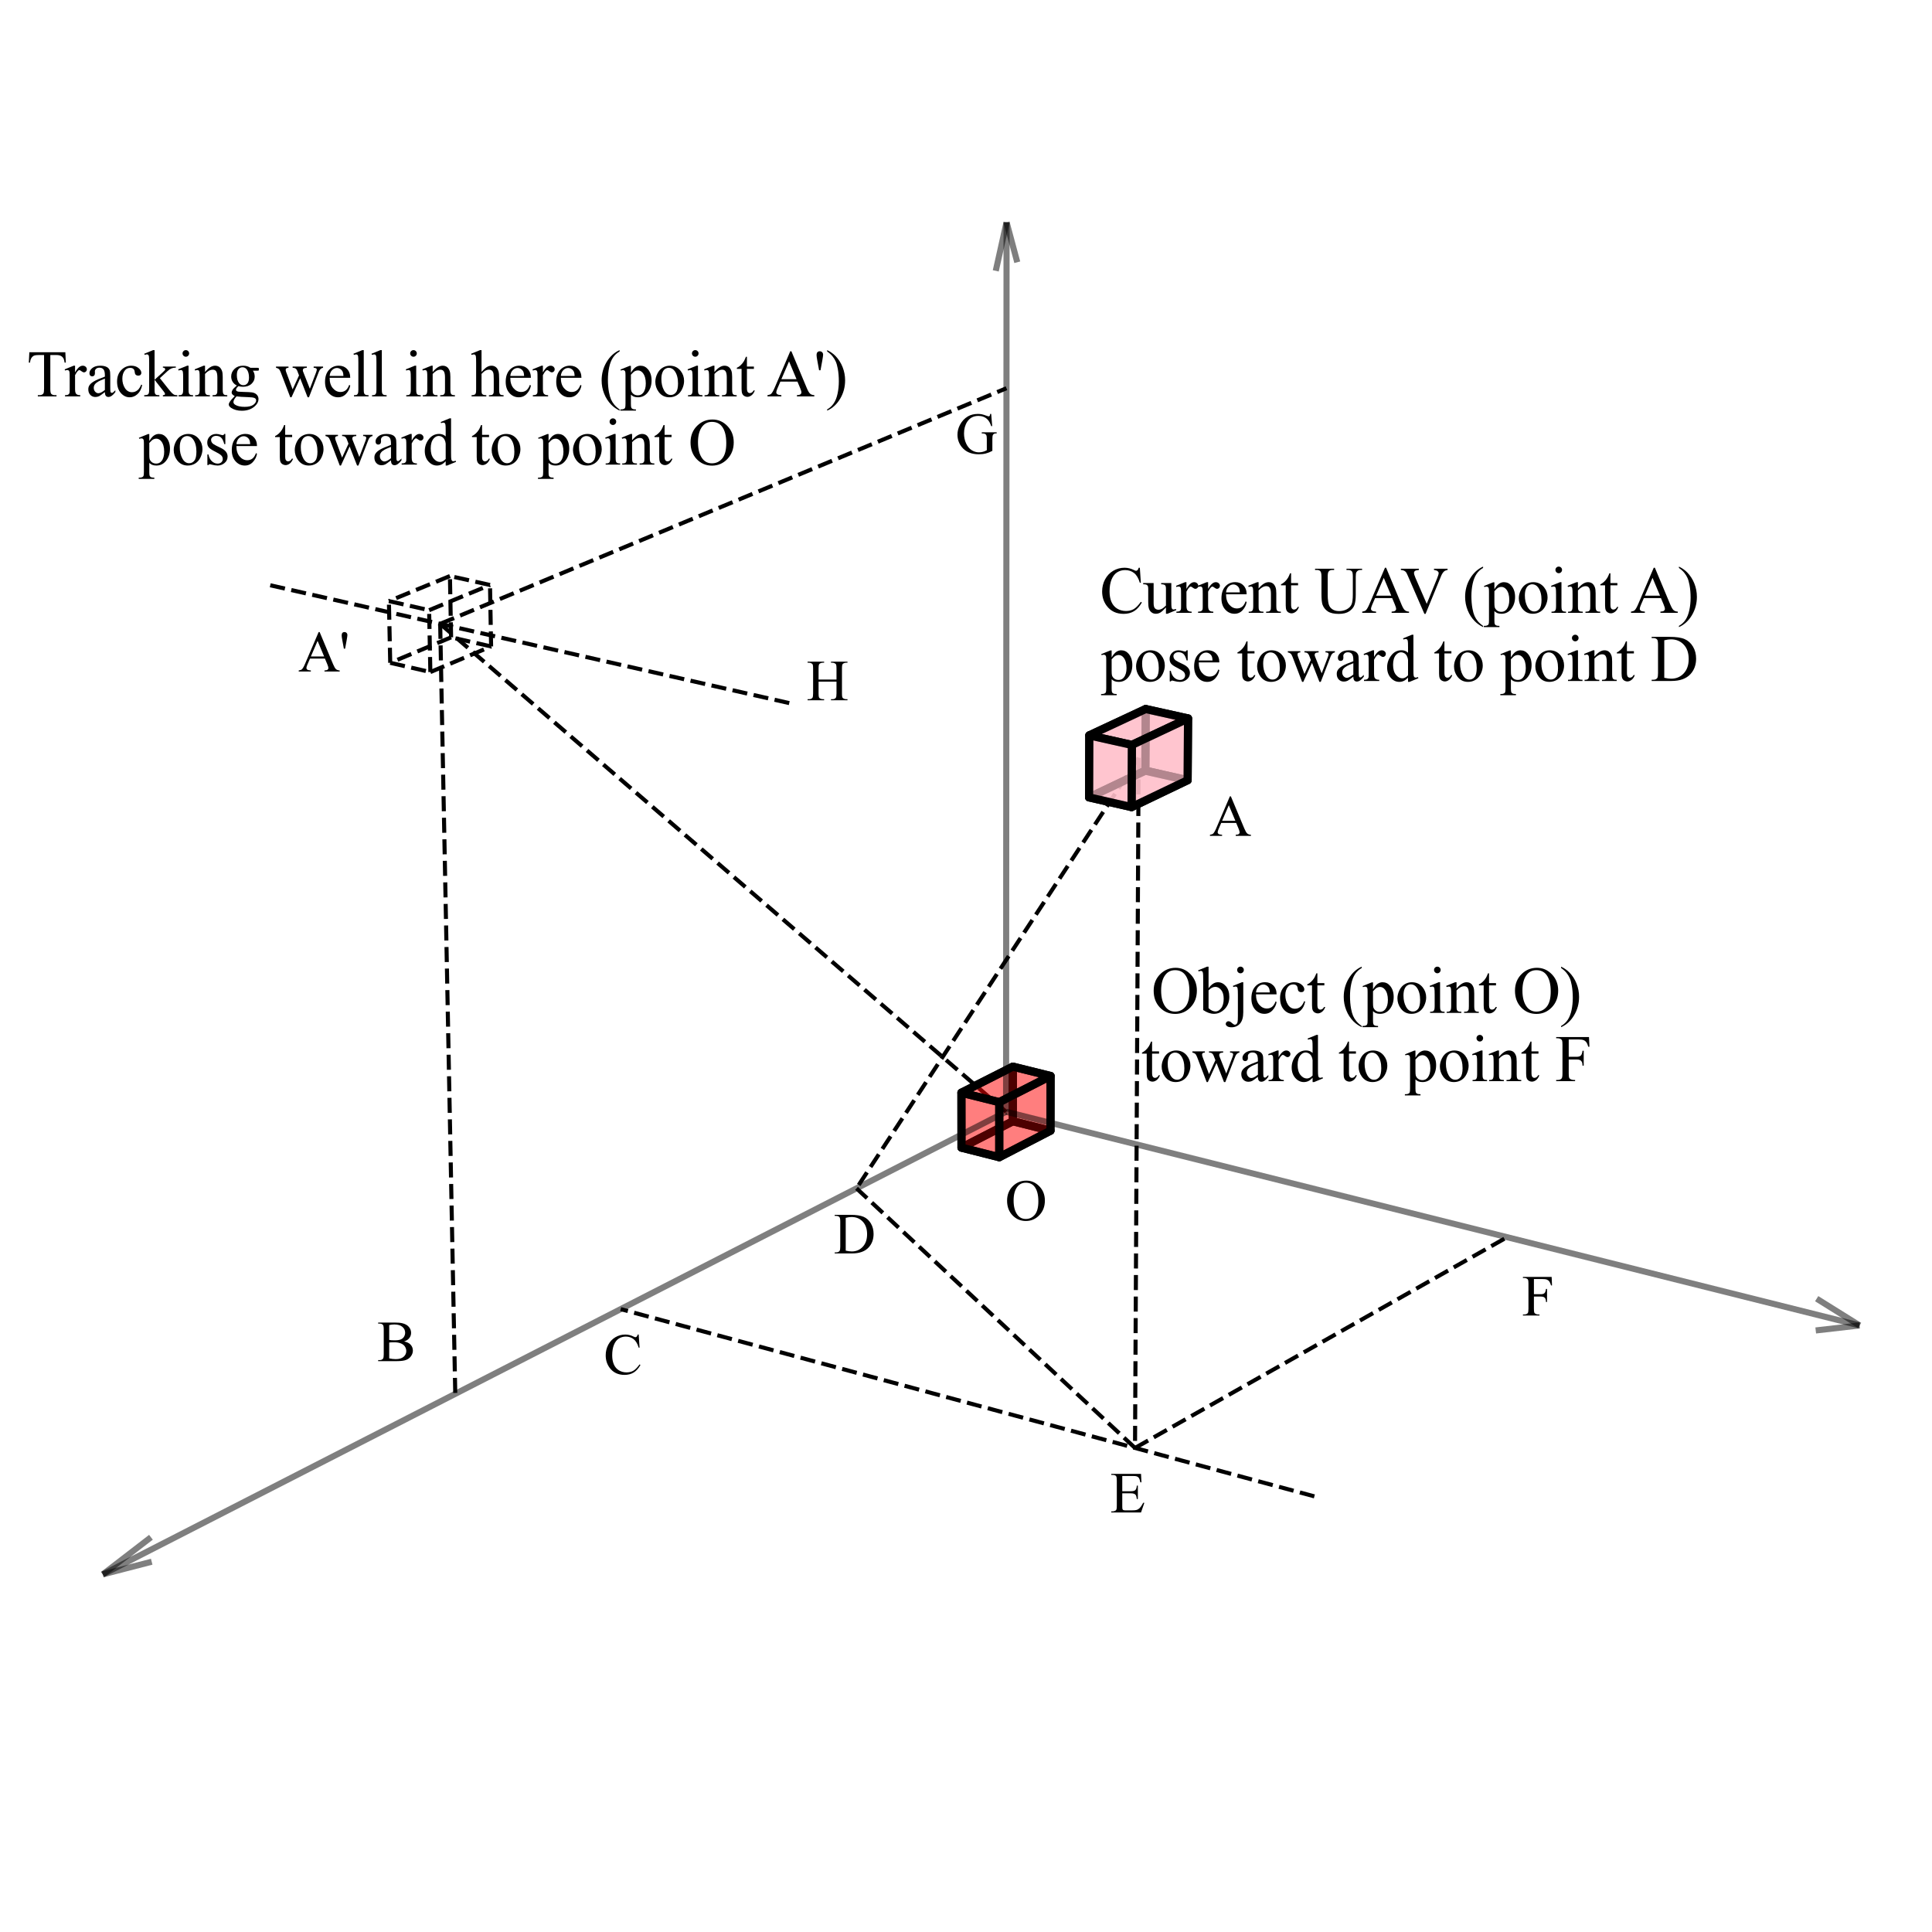 <?xml version="1.0" encoding="utf-8" standalone="no"?>
<!DOCTYPE svg PUBLIC "-//W3C//DTD SVG 1.1//EN"
  "http://www.w3.org/Graphics/SVG/1.1/DTD/svg11.dtd">
<svg xmlns:xlink="http://www.w3.org/1999/xlink" width="475.2pt" height="475.2pt" viewBox="0 0 475.2 475.2" xmlns="http://www.w3.org/2000/svg" version="1.1">
 <defs>
  <style type="text/css">*{stroke-linejoin: round; stroke-linecap: butt}</style>
 </defs>
 <g id="figure_1">
  <g id="patch_1">
   <path d="M 0 475.2 
L 475.2 475.2 
L 475.2 0 
L 0 0 
L 0 475.2 
z
" style="fill: none"/>
  </g>
  <g id="patch_2">
   <path d="M 7.2 468 
L 468 468 
L 468 7.2 
L 7.2 7.2 
L 7.2 468 
z
" style="fill: none"/>
  </g>
  <g id="axes_1">
   <g id="line2d_1">
    <path d="M 110.955 156.759 
L 95.979 163.024 
" clip-path="url(#p30c751b022)" style="fill: none; stroke-dasharray: 3.7,1.6; stroke-dashoffset: 0; stroke: #000000"/>
   </g>
   <g id="line2d_2">
    <path d="M 95.979 163.024 
L 105.851 165.298 
" clip-path="url(#p30c751b022)" style="fill: none; stroke-dasharray: 3.7,1.6; stroke-dashoffset: 0; stroke: #000000"/>
   </g>
   <g id="line2d_3">
    <path d="M 105.851 165.298 
L 120.793 159 
" clip-path="url(#p30c751b022)" style="fill: none; stroke-dasharray: 3.7,1.6; stroke-dashoffset: 0; stroke: #000000"/>
   </g>
   <g id="line2d_4">
    <path d="M 120.793 159 
L 110.955 156.759 
" clip-path="url(#p30c751b022)" style="fill: none; stroke-dasharray: 3.7,1.6; stroke-dashoffset: 0; stroke: #000000"/>
   </g>
   <g id="line2d_5">
    <path d="M 110.665 141.682 
L 95.655 147.847 
" clip-path="url(#p30c751b022)" style="fill: none; stroke-dasharray: 3.7,1.6; stroke-dashoffset: 0; stroke: #000000"/>
   </g>
   <g id="line2d_6">
    <path d="M 95.655 147.847 
L 105.547 150.085 
" clip-path="url(#p30c751b022)" style="fill: none; stroke-dasharray: 3.7,1.6; stroke-dashoffset: 0; stroke: #000000"/>
   </g>
   <g id="line2d_7">
    <path d="M 105.547 150.085 
L 120.524 143.887 
" clip-path="url(#p30c751b022)" style="fill: none; stroke-dasharray: 3.7,1.6; stroke-dashoffset: 0; stroke: #000000"/>
   </g>
   <g id="line2d_8">
    <path d="M 120.524 143.887 
L 110.665 141.682 
" clip-path="url(#p30c751b022)" style="fill: none; stroke-dasharray: 3.7,1.6; stroke-dashoffset: 0; stroke: #000000"/>
   </g>
   <g id="line2d_9">
    <path d="M 110.955 156.759 
L 110.665 141.682 
" clip-path="url(#p30c751b022)" style="fill: none; stroke-dasharray: 3.7,1.6; stroke-dashoffset: 0; stroke: #000000"/>
   </g>
   <g id="line2d_10">
    <path d="M 95.979 163.024 
L 95.655 147.847 
" clip-path="url(#p30c751b022)" style="fill: none; stroke-dasharray: 3.7,1.6; stroke-dashoffset: 0; stroke: #000000"/>
   </g>
   <g id="line2d_11">
    <path d="M 105.851 165.298 
L 105.547 150.085 
" clip-path="url(#p30c751b022)" style="fill: none; stroke-dasharray: 3.7,1.6; stroke-dashoffset: 0; stroke: #000000"/>
   </g>
   <g id="line2d_12">
    <path d="M 120.793 159 
L 120.524 143.887 
" clip-path="url(#p30c751b022)" style="fill: none; stroke-dasharray: 3.7,1.6; stroke-dashoffset: 0; stroke: #000000"/>
   </g>
   <g id="line2d_13">
    <path d="M 280.063 186.406 
L 210.672 292.29 
" clip-path="url(#p30c751b022)" style="fill: none; stroke-dasharray: 3.7,1.6; stroke-dashoffset: 0; stroke: #000000"/>
   </g>
   <g id="line2d_14">
    <path d="M 280.063 186.406 
L 279.171 356.142 
" clip-path="url(#p30c751b022)" style="fill: none; stroke-dasharray: 3.7,1.6; stroke-dashoffset: 0; stroke: #000000"/>
   </g>
   <g id="line2d_15">
    <path d="M 279.171 356.142 
L 210.672 292.29 
" clip-path="url(#p30c751b022)" style="fill: none; stroke-dasharray: 3.7,1.6; stroke-dashoffset: 0; stroke: #000000"/>
   </g>
   <g id="line2d_16">
    <path d="M 323.286 368.05 
L 152.667 321.996 
" clip-path="url(#p30c751b022)" style="fill: none; stroke-dasharray: 3.7,1.6; stroke-dashoffset: 0; stroke: #000000"/>
   </g>
   <g id="line2d_17">
    <path d="M 279.171 356.142 
L 370.686 304.302 
" clip-path="url(#p30c751b022)" style="fill: none; stroke-dasharray: 3.7,1.6; stroke-dashoffset: 0; stroke: #000000"/>
   </g>
   <g id="line2d_18">
    <path d="M 108.268 153.443 
L 247.459 273.45 
" clip-path="url(#p30c751b022)" style="fill: none; stroke-dasharray: 3.7,1.6; stroke-dashoffset: 0; stroke: #000000"/>
   </g>
   <g id="line2d_19">
    <path d="M 108.268 153.443 
L 247.554 95.489 
" clip-path="url(#p30c751b022)" style="fill: none; stroke-dasharray: 3.7,1.6; stroke-dashoffset: 0; stroke: #000000"/>
   </g>
   <g id="line2d_20">
    <path d="M 66.472 143.954 
L 194.834 173.096 
" clip-path="url(#p30c751b022)" style="fill: none; stroke-dasharray: 3.7,1.6; stroke-dashoffset: 0; stroke: #000000"/>
   </g>
   <g id="line2d_21">
    <path d="M 108.268 153.443 
L 111.977 342.835 
" clip-path="url(#p30c751b022)" style="fill: none; stroke-dasharray: 3.7,1.6; stroke-dashoffset: 0; stroke: #000000"/>
   </g>
   <g id="Poly3DCollection_1">
    <path d="M 249.128 262.352 
L 258.403 264.646 
L 258.374 278.109 
L 249.117 275.787 
z
" clip-path="url(#p30c751b022)" style="fill: #ff0000; fill-opacity: 0.3; stroke: #000000; stroke-width: 2"/>
    <path d="M 249.117 275.787 
L 236.489 282.276 
L 236.474 268.762 
L 249.128 262.352 
z
" clip-path="url(#p30c751b022)" style="fill: #ff0000; fill-opacity: 0.3; stroke: #000000; stroke-width: 2"/>
    <path d="M 249.117 275.787 
L 236.489 282.276 
L 245.778 284.63 
L 258.374 278.109 
z
" clip-path="url(#p30c751b022)" style="fill: #ff0000; fill-opacity: 0.3; stroke: #000000; stroke-width: 2"/>
    <path d="M 249.128 262.352 
L 236.474 268.762 
L 245.782 271.088 
L 258.403 264.646 
z
" clip-path="url(#p30c751b022)" style="fill: #ff0000; fill-opacity: 0.3; stroke: #000000; stroke-width: 2"/>
    <path d="M 245.778 284.63 
L 258.374 278.109 
L 258.403 264.646 
L 245.782 271.088 
z
" clip-path="url(#p30c751b022)" style="fill: #ff0000; fill-opacity: 0.3; stroke: #000000; stroke-width: 2"/>
    <path d="M 236.489 282.276 
L 245.778 284.63 
L 245.782 271.088 
L 236.474 268.762 
z
" clip-path="url(#p30c751b022)" style="fill: #ff0000; fill-opacity: 0.3; stroke: #000000; stroke-width: 2"/>
   </g>
   <g id="text_1">
    <!-- Object (point O) -->
    <g transform="translate(283.186 249.138) scale(0.16 -0.16)">
     <defs>
      <path id="TimesNewRomanPSMT-4f" d="M 2341 4334 
Q 3166 4334 3770 3707 
Q 4375 3081 4375 2144 
Q 4375 1178 3765 540 
Q 3156 -97 2291 -97 
Q 1416 -97 820 525 
Q 225 1147 225 2134 
Q 225 3144 913 3781 
Q 1509 4334 2341 4334 
z
M 2281 4106 
Q 1713 4106 1369 3684 
Q 941 3159 941 2147 
Q 941 1109 1384 550 
Q 1725 125 2284 125 
Q 2881 125 3270 590 
Q 3659 1056 3659 2059 
Q 3659 3147 3231 3681 
Q 2888 4106 2281 4106 
z
" transform="scale(0.016)"/>
      <path id="TimesNewRomanPSMT-62" d="M 984 2369 
Q 1400 2947 1881 2947 
Q 2322 2947 2650 2570 
Q 2978 2194 2978 1541 
Q 2978 778 2472 313 
Q 2038 -88 1503 -88 
Q 1253 -88 995 3 
Q 738 94 469 275 
L 469 3241 
Q 469 3728 445 3840 
Q 422 3953 372 3993 
Q 322 4034 247 4034 
Q 159 4034 28 3984 
L -16 4094 
L 844 4444 
L 984 4444 
L 984 2369 
z
M 984 2169 
L 984 456 
Q 1144 300 1314 220 
Q 1484 141 1663 141 
Q 1947 141 2192 453 
Q 2438 766 2438 1363 
Q 2438 1913 2192 2208 
Q 1947 2503 1634 2503 
Q 1469 2503 1303 2419 
Q 1178 2356 984 2169 
z
" transform="scale(0.016)"/>
      <path id="TimesNewRomanPSMT-6a" d="M 925 4447 
Q 1059 4447 1153 4353 
Q 1247 4259 1247 4125 
Q 1247 3994 1153 3900 
Q 1059 3806 925 3806 
Q 794 3806 700 3900 
Q 606 3994 606 4125 
Q 606 4259 700 4353 
Q 794 4447 925 4447 
z
M 1194 2947 
L 1194 66 
Q 1194 -669 881 -1025 
Q 569 -1381 69 -1381 
Q -216 -1381 -353 -1278 
Q -491 -1175 -491 -1066 
Q -491 -956 -414 -878 
Q -338 -800 -234 -800 
Q -153 -800 -69 -841 
Q -16 -863 136 -998 
Q 288 -1134 391 -1134 
Q 466 -1134 537 -1076 
Q 609 -1019 643 -883 
Q 678 -747 678 -294 
L 678 1744 
Q 678 2216 650 2350 
Q 628 2453 581 2492 
Q 534 2531 453 2531 
Q 366 2531 241 2484 
L 197 2597 
L 1059 2947 
L 1194 2947 
z
" transform="scale(0.016)"/>
      <path id="TimesNewRomanPSMT-65" d="M 681 1784 
Q 678 1147 991 784 
Q 1303 422 1725 422 
Q 2006 422 2214 576 
Q 2422 731 2563 1106 
L 2659 1044 
Q 2594 616 2278 264 
Q 1963 -88 1488 -88 
Q 972 -88 605 314 
Q 238 716 238 1394 
Q 238 2128 614 2539 
Q 991 2950 1559 2950 
Q 2041 2950 2350 2633 
Q 2659 2316 2659 1784 
L 681 1784 
z
M 681 1966 
L 2006 1966 
Q 1991 2241 1941 2353 
Q 1863 2528 1708 2628 
Q 1553 2728 1384 2728 
Q 1125 2728 920 2526 
Q 716 2325 681 1966 
z
" transform="scale(0.016)"/>
      <path id="TimesNewRomanPSMT-63" d="M 2631 1088 
Q 2516 522 2178 217 
Q 1841 -88 1431 -88 
Q 944 -88 581 321 
Q 219 731 219 1428 
Q 219 2103 620 2525 
Q 1022 2947 1584 2947 
Q 2006 2947 2278 2723 
Q 2550 2500 2550 2259 
Q 2550 2141 2473 2067 
Q 2397 1994 2259 1994 
Q 2075 1994 1981 2113 
Q 1928 2178 1911 2362 
Q 1894 2547 1784 2644 
Q 1675 2738 1481 2738 
Q 1169 2738 978 2506 
Q 725 2200 725 1697 
Q 725 1184 976 792 
Q 1228 400 1656 400 
Q 1963 400 2206 609 
Q 2378 753 2541 1131 
L 2631 1088 
z
" transform="scale(0.016)"/>
      <path id="TimesNewRomanPSMT-74" d="M 1031 3803 
L 1031 2863 
L 1700 2863 
L 1700 2644 
L 1031 2644 
L 1031 788 
Q 1031 509 1111 412 
Q 1191 316 1316 316 
Q 1419 316 1516 380 
Q 1613 444 1666 569 
L 1788 569 
Q 1678 263 1478 108 
Q 1278 -47 1066 -47 
Q 922 -47 784 33 
Q 647 113 581 261 
Q 516 409 516 719 
L 516 2644 
L 63 2644 
L 63 2747 
Q 234 2816 414 2980 
Q 594 3144 734 3369 
Q 806 3488 934 3803 
L 1031 3803 
z
" transform="scale(0.016)"/>
      <path id="TimesNewRomanPSMT-20" transform="scale(0.016)"/>
      <path id="TimesNewRomanPSMT-28" d="M 1988 -1253 
L 1988 -1369 
Q 1516 -1131 1200 -813 
Q 750 -359 506 256 
Q 263 872 263 1534 
Q 263 2503 741 3301 
Q 1219 4100 1988 4444 
L 1988 4313 
Q 1603 4100 1356 3731 
Q 1109 3363 987 2797 
Q 866 2231 866 1616 
Q 866 947 969 400 
Q 1050 -31 1165 -292 
Q 1281 -553 1476 -793 
Q 1672 -1034 1988 -1253 
z
" transform="scale(0.016)"/>
      <path id="TimesNewRomanPSMT-70" d="M -6 2578 
L 875 2934 
L 994 2934 
L 994 2266 
Q 1216 2644 1439 2795 
Q 1663 2947 1909 2947 
Q 2341 2947 2628 2609 
Q 2981 2197 2981 1534 
Q 2981 794 2556 309 
Q 2206 -88 1675 -88 
Q 1444 -88 1275 -22 
Q 1150 25 994 166 
L 994 -706 
Q 994 -1000 1030 -1079 
Q 1066 -1159 1155 -1206 
Q 1244 -1253 1478 -1253 
L 1478 -1369 
L -22 -1369 
L -22 -1253 
L 56 -1253 
Q 228 -1256 350 -1188 
Q 409 -1153 442 -1076 
Q 475 -1000 475 -688 
L 475 2019 
Q 475 2297 450 2372 
Q 425 2447 370 2484 
Q 316 2522 222 2522 
Q 147 2522 31 2478 
L -6 2578 
z
M 994 2081 
L 994 1013 
Q 994 666 1022 556 
Q 1066 375 1236 237 
Q 1406 100 1666 100 
Q 1978 100 2172 344 
Q 2425 663 2425 1241 
Q 2425 1897 2138 2250 
Q 1938 2494 1663 2494 
Q 1513 2494 1366 2419 
Q 1253 2363 994 2081 
z
" transform="scale(0.016)"/>
      <path id="TimesNewRomanPSMT-6f" d="M 1600 2947 
Q 2250 2947 2644 2453 
Q 2978 2031 2978 1484 
Q 2978 1100 2793 706 
Q 2609 313 2286 112 
Q 1963 -88 1566 -88 
Q 919 -88 538 428 
Q 216 863 216 1403 
Q 216 1797 411 2186 
Q 606 2575 925 2761 
Q 1244 2947 1600 2947 
z
M 1503 2744 
Q 1338 2744 1170 2645 
Q 1003 2547 900 2300 
Q 797 2053 797 1666 
Q 797 1041 1045 587 
Q 1294 134 1700 134 
Q 2003 134 2200 384 
Q 2397 634 2397 1244 
Q 2397 2006 2069 2444 
Q 1847 2744 1503 2744 
z
" transform="scale(0.016)"/>
      <path id="TimesNewRomanPSMT-69" d="M 928 4444 
Q 1059 4444 1151 4351 
Q 1244 4259 1244 4128 
Q 1244 3997 1151 3903 
Q 1059 3809 928 3809 
Q 797 3809 703 3903 
Q 609 3997 609 4128 
Q 609 4259 701 4351 
Q 794 4444 928 4444 
z
M 1188 2947 
L 1188 647 
Q 1188 378 1227 289 
Q 1266 200 1342 156 
Q 1419 113 1622 113 
L 1622 0 
L 231 0 
L 231 113 
Q 441 113 512 153 
Q 584 194 626 287 
Q 669 381 669 647 
L 669 1750 
Q 669 2216 641 2353 
Q 619 2453 572 2492 
Q 525 2531 444 2531 
Q 356 2531 231 2484 
L 188 2597 
L 1050 2947 
L 1188 2947 
z
" transform="scale(0.016)"/>
      <path id="TimesNewRomanPSMT-6e" d="M 1034 2341 
Q 1538 2947 1994 2947 
Q 2228 2947 2397 2830 
Q 2566 2713 2666 2444 
Q 2734 2256 2734 1869 
L 2734 647 
Q 2734 375 2778 278 
Q 2813 200 2889 156 
Q 2966 113 3172 113 
L 3172 0 
L 1756 0 
L 1756 113 
L 1816 113 
Q 2016 113 2095 173 
Q 2175 234 2206 353 
Q 2219 400 2219 647 
L 2219 1819 
Q 2219 2209 2117 2386 
Q 2016 2563 1775 2563 
Q 1403 2563 1034 2156 
L 1034 647 
Q 1034 356 1069 288 
Q 1113 197 1189 155 
Q 1266 113 1500 113 
L 1500 0 
L 84 0 
L 84 113 
L 147 113 
Q 366 113 442 223 
Q 519 334 519 647 
L 519 1709 
Q 519 2225 495 2337 
Q 472 2450 423 2490 
Q 375 2531 294 2531 
Q 206 2531 84 2484 
L 38 2597 
L 900 2947 
L 1034 2947 
L 1034 2341 
z
" transform="scale(0.016)"/>
      <path id="TimesNewRomanPSMT-29" d="M 144 4313 
L 144 4444 
Q 619 4209 934 3891 
Q 1381 3434 1625 2820 
Q 1869 2206 1869 1541 
Q 1869 572 1392 -226 
Q 916 -1025 144 -1369 
L 144 -1253 
Q 528 -1038 776 -670 
Q 1025 -303 1145 264 
Q 1266 831 1266 1447 
Q 1266 2113 1163 2663 
Q 1084 3094 967 3353 
Q 850 3613 656 3853 
Q 463 4094 144 4313 
z
" transform="scale(0.016)"/>
     </defs>
     <use xlink:href="#TimesNewRomanPSMT-4f"/>
     <use xlink:href="#TimesNewRomanPSMT-62" transform="translate(72.217 0)"/>
     <use xlink:href="#TimesNewRomanPSMT-6a" transform="translate(122.217 0)"/>
     <use xlink:href="#TimesNewRomanPSMT-65" transform="translate(150 0)"/>
     <use xlink:href="#TimesNewRomanPSMT-63" transform="translate(194.385 0)"/>
     <use xlink:href="#TimesNewRomanPSMT-74" transform="translate(238.77 0)"/>
     <use xlink:href="#TimesNewRomanPSMT-20" transform="translate(266.553 0)"/>
     <use xlink:href="#TimesNewRomanPSMT-28" transform="translate(291.553 0)"/>
     <use xlink:href="#TimesNewRomanPSMT-70" transform="translate(324.854 0)"/>
     <use xlink:href="#TimesNewRomanPSMT-6f" transform="translate(374.854 0)"/>
     <use xlink:href="#TimesNewRomanPSMT-69" transform="translate(424.854 0)"/>
     <use xlink:href="#TimesNewRomanPSMT-6e" transform="translate(452.637 0)"/>
     <use xlink:href="#TimesNewRomanPSMT-74" transform="translate(502.637 0)"/>
     <use xlink:href="#TimesNewRomanPSMT-20" transform="translate(530.42 0)"/>
     <use xlink:href="#TimesNewRomanPSMT-4f" transform="translate(555.42 0)"/>
     <use xlink:href="#TimesNewRomanPSMT-29" transform="translate(627.637 0)"/>
    </g>
    <!-- toward to point F -->
    <g transform="translate(280.73 265.923) scale(0.16 -0.16)">
     <defs>
      <path id="TimesNewRomanPSMT-77" d="M 41 2863 
L 1241 2863 
L 1241 2747 
Q 1075 2734 1023 2687 
Q 972 2641 972 2553 
Q 972 2456 1025 2319 
L 1638 672 
L 2253 2013 
L 2091 2434 
Q 2016 2622 1894 2694 
Q 1825 2738 1638 2747 
L 1638 2863 
L 3000 2863 
L 3000 2747 
Q 2775 2738 2681 2666 
Q 2619 2616 2619 2506 
Q 2619 2444 2644 2378 
L 3294 734 
L 3897 2319 
Q 3959 2488 3959 2588 
Q 3959 2647 3898 2694 
Q 3838 2741 3659 2747 
L 3659 2863 
L 4563 2863 
L 4563 2747 
Q 4291 2706 4163 2378 
L 3206 -88 
L 3078 -88 
L 2363 1741 
L 1528 -88 
L 1413 -88 
L 494 2319 
Q 403 2547 315 2626 
Q 228 2706 41 2747 
L 41 2863 
z
" transform="scale(0.016)"/>
      <path id="TimesNewRomanPSMT-61" d="M 1822 413 
Q 1381 72 1269 19 
Q 1100 -59 909 -59 
Q 613 -59 420 144 
Q 228 347 228 678 
Q 228 888 322 1041 
Q 450 1253 767 1440 
Q 1084 1628 1822 1897 
L 1822 2009 
Q 1822 2438 1686 2597 
Q 1550 2756 1291 2756 
Q 1094 2756 978 2650 
Q 859 2544 859 2406 
L 866 2225 
Q 866 2081 792 2003 
Q 719 1925 600 1925 
Q 484 1925 411 2006 
Q 338 2088 338 2228 
Q 338 2497 613 2722 
Q 888 2947 1384 2947 
Q 1766 2947 2009 2819 
Q 2194 2722 2281 2516 
Q 2338 2381 2338 1966 
L 2338 994 
Q 2338 584 2353 492 
Q 2369 400 2405 369 
Q 2441 338 2488 338 
Q 2538 338 2575 359 
Q 2641 400 2828 588 
L 2828 413 
Q 2478 -56 2159 -56 
Q 2006 -56 1915 50 
Q 1825 156 1822 413 
z
M 1822 616 
L 1822 1706 
Q 1350 1519 1213 1441 
Q 966 1303 859 1153 
Q 753 1003 753 825 
Q 753 600 887 451 
Q 1022 303 1197 303 
Q 1434 303 1822 616 
z
" transform="scale(0.016)"/>
      <path id="TimesNewRomanPSMT-72" d="M 1038 2947 
L 1038 2303 
Q 1397 2947 1775 2947 
Q 1947 2947 2059 2842 
Q 2172 2738 2172 2600 
Q 2172 2478 2090 2393 
Q 2009 2309 1897 2309 
Q 1788 2309 1652 2417 
Q 1516 2525 1450 2525 
Q 1394 2525 1328 2463 
Q 1188 2334 1038 2041 
L 1038 669 
Q 1038 431 1097 309 
Q 1138 225 1241 169 
Q 1344 113 1538 113 
L 1538 0 
L 72 0 
L 72 113 
Q 291 113 397 181 
Q 475 231 506 341 
Q 522 394 522 644 
L 522 1753 
Q 522 2253 501 2348 
Q 481 2444 426 2487 
Q 372 2531 291 2531 
Q 194 2531 72 2484 
L 41 2597 
L 906 2947 
L 1038 2947 
z
" transform="scale(0.016)"/>
      <path id="TimesNewRomanPSMT-64" d="M 2222 322 
Q 2013 103 1813 7 
Q 1613 -88 1381 -88 
Q 913 -88 563 304 
Q 213 697 213 1313 
Q 213 1928 600 2439 
Q 988 2950 1597 2950 
Q 1975 2950 2222 2709 
L 2222 3238 
Q 2222 3728 2198 3840 
Q 2175 3953 2125 3993 
Q 2075 4034 2000 4034 
Q 1919 4034 1784 3984 
L 1744 4094 
L 2597 4444 
L 2738 4444 
L 2738 1134 
Q 2738 631 2761 520 
Q 2784 409 2836 365 
Q 2888 322 2956 322 
Q 3041 322 3181 375 
L 3216 266 
L 2366 -88 
L 2222 -88 
L 2222 322 
z
M 2222 541 
L 2222 2016 
Q 2203 2228 2109 2403 
Q 2016 2578 1861 2667 
Q 1706 2756 1559 2756 
Q 1284 2756 1069 2509 
Q 784 2184 784 1559 
Q 784 928 1059 592 
Q 1334 256 1672 256 
Q 1956 256 2222 541 
z
" transform="scale(0.016)"/>
      <path id="TimesNewRomanPSMT-46" d="M 1309 4006 
L 1309 2341 
L 2081 2341 
Q 2347 2341 2470 2458 
Q 2594 2575 2634 2922 
L 2750 2922 
L 2750 1488 
L 2634 1488 
Q 2631 1734 2570 1850 
Q 2509 1966 2401 2023 
Q 2294 2081 2081 2081 
L 1309 2081 
L 1309 750 
Q 1309 428 1350 325 
Q 1381 247 1481 191 
Q 1619 116 1769 116 
L 1922 116 
L 1922 0 
L 103 0 
L 103 116 
L 253 116 
Q 516 116 634 269 
Q 709 369 709 750 
L 709 3488 
Q 709 3809 669 3913 
Q 638 3991 541 4047 
Q 406 4122 253 4122 
L 103 4122 
L 103 4238 
L 3256 4238 
L 3297 3306 
L 3188 3306 
Q 3106 3603 2998 3742 
Q 2891 3881 2733 3943 
Q 2575 4006 2244 4006 
L 1309 4006 
z
" transform="scale(0.016)"/>
     </defs>
     <use xlink:href="#TimesNewRomanPSMT-74"/>
     <use xlink:href="#TimesNewRomanPSMT-6f" transform="translate(27.783 0)"/>
     <use xlink:href="#TimesNewRomanPSMT-77" transform="translate(77.783 0)"/>
     <use xlink:href="#TimesNewRomanPSMT-61" transform="translate(150 0)"/>
     <use xlink:href="#TimesNewRomanPSMT-72" transform="translate(194.385 0)"/>
     <use xlink:href="#TimesNewRomanPSMT-64" transform="translate(227.686 0)"/>
     <use xlink:href="#TimesNewRomanPSMT-20" transform="translate(277.686 0)"/>
     <use xlink:href="#TimesNewRomanPSMT-74" transform="translate(302.686 0)"/>
     <use xlink:href="#TimesNewRomanPSMT-6f" transform="translate(330.469 0)"/>
     <use xlink:href="#TimesNewRomanPSMT-20" transform="translate(380.469 0)"/>
     <use xlink:href="#TimesNewRomanPSMT-70" transform="translate(405.469 0)"/>
     <use xlink:href="#TimesNewRomanPSMT-6f" transform="translate(455.469 0)"/>
     <use xlink:href="#TimesNewRomanPSMT-69" transform="translate(505.469 0)"/>
     <use xlink:href="#TimesNewRomanPSMT-6e" transform="translate(533.252 0)"/>
     <use xlink:href="#TimesNewRomanPSMT-74" transform="translate(583.252 0)"/>
     <use xlink:href="#TimesNewRomanPSMT-20" transform="translate(611.035 0)"/>
     <use xlink:href="#TimesNewRomanPSMT-46" transform="translate(636.035 0)"/>
    </g>
   </g>
   <g id="text_2">
    <!-- Current UAV (point A) -->
    <g transform="translate(270.493 150.738) scale(0.16 -0.16)">
     <defs>
      <path id="TimesNewRomanPSMT-43" d="M 3853 4334 
L 3950 2894 
L 3853 2894 
Q 3659 3541 3300 3825 
Q 2941 4109 2438 4109 
Q 2016 4109 1675 3895 
Q 1334 3681 1139 3212 
Q 944 2744 944 2047 
Q 944 1472 1128 1050 
Q 1313 628 1683 403 
Q 2053 178 2528 178 
Q 2941 178 3256 354 
Q 3572 531 3950 1056 
L 4047 994 
Q 3728 428 3303 165 
Q 2878 -97 2294 -97 
Q 1241 -97 663 684 
Q 231 1266 231 2053 
Q 231 2688 515 3219 
Q 800 3750 1298 4042 
Q 1797 4334 2388 4334 
Q 2847 4334 3294 4109 
Q 3425 4041 3481 4041 
Q 3566 4041 3628 4100 
Q 3709 4184 3744 4334 
L 3853 4334 
z
" transform="scale(0.016)"/>
      <path id="TimesNewRomanPSMT-75" d="M 2709 2863 
L 2709 1128 
Q 2709 631 2732 520 
Q 2756 409 2807 365 
Q 2859 322 2928 322 
Q 3025 322 3147 375 
L 3191 266 
L 2334 -88 
L 2194 -88 
L 2194 519 
Q 1825 119 1631 15 
Q 1438 -88 1222 -88 
Q 981 -88 804 51 
Q 628 191 559 409 
Q 491 628 491 1028 
L 491 2306 
Q 491 2509 447 2587 
Q 403 2666 317 2708 
Q 231 2750 6 2747 
L 6 2863 
L 1009 2863 
L 1009 947 
Q 1009 547 1148 422 
Q 1288 297 1484 297 
Q 1619 297 1789 381 
Q 1959 466 2194 703 
L 2194 2325 
Q 2194 2569 2105 2655 
Q 2016 2741 1734 2747 
L 1734 2863 
L 2709 2863 
z
" transform="scale(0.016)"/>
      <path id="TimesNewRomanPSMT-55" d="M 3053 4122 
L 3053 4238 
L 4553 4238 
L 4553 4122 
L 4394 4122 
Q 4144 4122 4009 3913 
Q 3944 3816 3944 3463 
L 3944 1744 
Q 3944 1106 3817 754 
Q 3691 403 3320 151 
Q 2950 -100 2313 -100 
Q 1619 -100 1259 140 
Q 900 381 750 788 
Q 650 1066 650 1831 
L 650 3488 
Q 650 3878 542 4000 
Q 434 4122 194 4122 
L 34 4122 
L 34 4238 
L 1866 4238 
L 1866 4122 
L 1703 4122 
Q 1441 4122 1328 3956 
Q 1250 3844 1250 3488 
L 1250 1641 
Q 1250 1394 1295 1075 
Q 1341 756 1459 578 
Q 1578 400 1801 284 
Q 2025 169 2350 169 
Q 2766 169 3094 350 
Q 3422 531 3542 814 
Q 3663 1097 3663 1772 
L 3663 3488 
Q 3663 3884 3575 3984 
Q 3453 4122 3213 4122 
L 3053 4122 
z
" transform="scale(0.016)"/>
      <path id="TimesNewRomanPSMT-41" d="M 2928 1419 
L 1288 1419 
L 1000 750 
Q 894 503 894 381 
Q 894 284 986 211 
Q 1078 138 1384 116 
L 1384 0 
L 50 0 
L 50 116 
Q 316 163 394 238 
Q 553 388 747 847 
L 2238 4334 
L 2347 4334 
L 3822 809 
Q 4000 384 4145 257 
Q 4291 131 4550 116 
L 4550 0 
L 2878 0 
L 2878 116 
Q 3131 128 3220 200 
Q 3309 272 3309 375 
Q 3309 513 3184 809 
L 2928 1419 
z
M 2841 1650 
L 2122 3363 
L 1384 1650 
L 2841 1650 
z
" transform="scale(0.016)"/>
      <path id="TimesNewRomanPSMT-56" d="M 4544 4238 
L 4544 4122 
Q 4319 4081 4203 3978 
Q 4038 3825 3909 3509 
L 2431 -97 
L 2316 -97 
L 728 3556 
Q 606 3838 556 3900 
Q 478 3997 364 4051 
Q 250 4106 56 4122 
L 56 4238 
L 1788 4238 
L 1788 4122 
Q 1494 4094 1406 4022 
Q 1319 3950 1319 3838 
Q 1319 3681 1463 3350 
L 2541 866 
L 3541 3319 
Q 3688 3681 3688 3822 
Q 3688 3913 3597 3995 
Q 3506 4078 3291 4113 
Q 3275 4116 3238 4122 
L 3238 4238 
L 4544 4238 
z
" transform="scale(0.016)"/>
     </defs>
     <use xlink:href="#TimesNewRomanPSMT-43"/>
     <use xlink:href="#TimesNewRomanPSMT-75" transform="translate(66.699 0)"/>
     <use xlink:href="#TimesNewRomanPSMT-72" transform="translate(116.699 0)"/>
     <use xlink:href="#TimesNewRomanPSMT-72" transform="translate(150 0)"/>
     <use xlink:href="#TimesNewRomanPSMT-65" transform="translate(183.301 0)"/>
     <use xlink:href="#TimesNewRomanPSMT-6e" transform="translate(227.686 0)"/>
     <use xlink:href="#TimesNewRomanPSMT-74" transform="translate(277.686 0)"/>
     <use xlink:href="#TimesNewRomanPSMT-20" transform="translate(305.469 0)"/>
     <use xlink:href="#TimesNewRomanPSMT-55" transform="translate(330.469 0)"/>
     <use xlink:href="#TimesNewRomanPSMT-41" transform="translate(402.686 0)"/>
     <use xlink:href="#TimesNewRomanPSMT-56" transform="translate(462.027 0)"/>
     <use xlink:href="#TimesNewRomanPSMT-20" transform="translate(532.494 0)"/>
     <use xlink:href="#TimesNewRomanPSMT-28" transform="translate(557.494 0)"/>
     <use xlink:href="#TimesNewRomanPSMT-70" transform="translate(590.795 0)"/>
     <use xlink:href="#TimesNewRomanPSMT-6f" transform="translate(640.795 0)"/>
     <use xlink:href="#TimesNewRomanPSMT-69" transform="translate(690.795 0)"/>
     <use xlink:href="#TimesNewRomanPSMT-6e" transform="translate(718.578 0)"/>
     <use xlink:href="#TimesNewRomanPSMT-74" transform="translate(768.578 0)"/>
     <use xlink:href="#TimesNewRomanPSMT-20" transform="translate(796.361 0)"/>
     <use xlink:href="#TimesNewRomanPSMT-41" transform="translate(815.861 0)"/>
     <use xlink:href="#TimesNewRomanPSMT-29" transform="translate(888.078 0)"/>
    </g>
    <!-- pose toward to point D -->
    <g transform="translate(270.878 167.493) scale(0.16 -0.16)">
     <defs>
      <path id="TimesNewRomanPSMT-73" d="M 2050 2947 
L 2050 1972 
L 1947 1972 
Q 1828 2431 1642 2597 
Q 1456 2763 1169 2763 
Q 950 2763 815 2647 
Q 681 2531 681 2391 
Q 681 2216 781 2091 
Q 878 1963 1175 1819 
L 1631 1597 
Q 2266 1288 2266 781 
Q 2266 391 1970 151 
Q 1675 -88 1309 -88 
Q 1047 -88 709 6 
Q 606 38 541 38 
Q 469 38 428 -44 
L 325 -44 
L 325 978 
L 428 978 
Q 516 541 762 319 
Q 1009 97 1316 97 
Q 1531 97 1667 223 
Q 1803 350 1803 528 
Q 1803 744 1651 891 
Q 1500 1038 1047 1263 
Q 594 1488 453 1669 
Q 313 1847 313 2119 
Q 313 2472 555 2709 
Q 797 2947 1181 2947 
Q 1350 2947 1591 2875 
Q 1750 2828 1803 2828 
Q 1853 2828 1881 2850 
Q 1909 2872 1947 2947 
L 2050 2947 
z
" transform="scale(0.016)"/>
      <path id="TimesNewRomanPSMT-44" d="M 109 0 
L 109 116 
L 269 116 
Q 538 116 650 288 
Q 719 391 719 750 
L 719 3488 
Q 719 3884 631 3984 
Q 509 4122 269 4122 
L 109 4122 
L 109 4238 
L 1834 4238 
Q 2784 4238 3279 4022 
Q 3775 3806 4076 3303 
Q 4378 2800 4378 2141 
Q 4378 1256 3841 663 
Q 3238 0 2003 0 
L 109 0 
z
M 1319 306 
Q 1716 219 1984 219 
Q 2709 219 3187 728 
Q 3666 1238 3666 2109 
Q 3666 2988 3187 3494 
Q 2709 4000 1959 4000 
Q 1678 4000 1319 3909 
L 1319 306 
z
" transform="scale(0.016)"/>
     </defs>
     <use xlink:href="#TimesNewRomanPSMT-70"/>
     <use xlink:href="#TimesNewRomanPSMT-6f" transform="translate(50 0)"/>
     <use xlink:href="#TimesNewRomanPSMT-73" transform="translate(100 0)"/>
     <use xlink:href="#TimesNewRomanPSMT-65" transform="translate(138.916 0)"/>
     <use xlink:href="#TimesNewRomanPSMT-20" transform="translate(183.301 0)"/>
     <use xlink:href="#TimesNewRomanPSMT-74" transform="translate(208.301 0)"/>
     <use xlink:href="#TimesNewRomanPSMT-6f" transform="translate(236.084 0)"/>
     <use xlink:href="#TimesNewRomanPSMT-77" transform="translate(286.084 0)"/>
     <use xlink:href="#TimesNewRomanPSMT-61" transform="translate(358.301 0)"/>
     <use xlink:href="#TimesNewRomanPSMT-72" transform="translate(402.686 0)"/>
     <use xlink:href="#TimesNewRomanPSMT-64" transform="translate(435.986 0)"/>
     <use xlink:href="#TimesNewRomanPSMT-20" transform="translate(485.986 0)"/>
     <use xlink:href="#TimesNewRomanPSMT-74" transform="translate(510.986 0)"/>
     <use xlink:href="#TimesNewRomanPSMT-6f" transform="translate(538.77 0)"/>
     <use xlink:href="#TimesNewRomanPSMT-20" transform="translate(588.77 0)"/>
     <use xlink:href="#TimesNewRomanPSMT-70" transform="translate(613.77 0)"/>
     <use xlink:href="#TimesNewRomanPSMT-6f" transform="translate(663.77 0)"/>
     <use xlink:href="#TimesNewRomanPSMT-69" transform="translate(713.77 0)"/>
     <use xlink:href="#TimesNewRomanPSMT-6e" transform="translate(741.553 0)"/>
     <use xlink:href="#TimesNewRomanPSMT-74" transform="translate(791.553 0)"/>
     <use xlink:href="#TimesNewRomanPSMT-20" transform="translate(819.336 0)"/>
     <use xlink:href="#TimesNewRomanPSMT-44" transform="translate(844.336 0)"/>
    </g>
   </g>
   <g id="text_3">
    <!-- Tracking well in here (point A') -->
    <g transform="translate(6.592 97.494) scale(0.16 -0.16)">
     <defs>
      <path id="TimesNewRomanPSMT-54" d="M 3703 4238 
L 3750 3244 
L 3631 3244 
Q 3597 3506 3538 3619 
Q 3441 3800 3280 3886 
Q 3119 3972 2856 3972 
L 2259 3972 
L 2259 734 
Q 2259 344 2344 247 
Q 2463 116 2709 116 
L 2856 116 
L 2856 0 
L 1059 0 
L 1059 116 
L 1209 116 
Q 1478 116 1591 278 
Q 1659 378 1659 734 
L 1659 3972 
L 1150 3972 
Q 853 3972 728 3928 
Q 566 3869 450 3700 
Q 334 3531 313 3244 
L 194 3244 
L 244 4238 
L 3703 4238 
z
" transform="scale(0.016)"/>
      <path id="TimesNewRomanPSMT-6b" d="M 1047 4444 
L 1047 1597 
L 1775 2259 
Q 2006 2472 2044 2528 
Q 2069 2566 2069 2603 
Q 2069 2666 2017 2711 
Q 1966 2756 1847 2763 
L 1847 2863 
L 3091 2863 
L 3091 2763 
Q 2834 2756 2664 2684 
Q 2494 2613 2291 2428 
L 1556 1750 
L 2291 822 
Q 2597 438 2703 334 
Q 2853 188 2966 144 
Q 3044 113 3238 113 
L 3238 0 
L 1847 0 
L 1847 113 
Q 1966 116 2008 148 
Q 2050 181 2050 241 
Q 2050 313 1925 472 
L 1047 1594 
L 1047 644 
Q 1047 366 1086 278 
Q 1125 191 1197 153 
Q 1269 116 1509 113 
L 1509 0 
L 53 0 
L 53 113 
Q 272 113 381 166 
Q 447 200 481 272 
Q 528 375 528 628 
L 528 3234 
Q 528 3731 506 3842 
Q 484 3953 434 3995 
Q 384 4038 303 4038 
Q 238 4038 106 3984 
L 53 4094 
L 903 4444 
L 1047 4444 
z
" transform="scale(0.016)"/>
      <path id="TimesNewRomanPSMT-67" d="M 966 1044 
Q 703 1172 562 1401 
Q 422 1631 422 1909 
Q 422 2334 742 2640 
Q 1063 2947 1563 2947 
Q 1972 2947 2272 2747 
L 2878 2747 
Q 3013 2747 3034 2739 
Q 3056 2731 3066 2713 
Q 3084 2684 3084 2613 
Q 3084 2531 3069 2500 
Q 3059 2484 3036 2475 
Q 3013 2466 2878 2466 
L 2506 2466 
Q 2681 2241 2681 1891 
Q 2681 1491 2375 1206 
Q 2069 922 1553 922 
Q 1341 922 1119 984 
Q 981 866 932 777 
Q 884 688 884 625 
Q 884 572 936 522 
Q 988 472 1138 450 
Q 1225 438 1575 428 
Q 2219 413 2409 384 
Q 2700 344 2873 169 
Q 3047 -6 3047 -263 
Q 3047 -616 2716 -925 
Q 2228 -1381 1444 -1381 
Q 841 -1381 425 -1109 
Q 191 -953 191 -784 
Q 191 -709 225 -634 
Q 278 -519 444 -313 
Q 466 -284 763 25 
Q 600 122 533 198 
Q 466 275 466 372 
Q 466 481 555 628 
Q 644 775 966 1044 
z
M 1509 2797 
Q 1278 2797 1122 2612 
Q 966 2428 966 2047 
Q 966 1553 1178 1281 
Q 1341 1075 1591 1075 
Q 1828 1075 1981 1253 
Q 2134 1431 2134 1813 
Q 2134 2309 1919 2591 
Q 1759 2797 1509 2797 
z
M 934 0 
Q 788 -159 713 -296 
Q 638 -434 638 -550 
Q 638 -700 819 -813 
Q 1131 -1006 1722 -1006 
Q 2284 -1006 2551 -807 
Q 2819 -609 2819 -384 
Q 2819 -222 2659 -153 
Q 2497 -84 2016 -72 
Q 1313 -53 934 0 
z
" transform="scale(0.016)"/>
      <path id="TimesNewRomanPSMT-6c" d="M 1184 4444 
L 1184 647 
Q 1184 378 1223 290 
Q 1263 203 1344 158 
Q 1425 113 1647 113 
L 1647 0 
L 244 0 
L 244 113 
Q 441 113 512 153 
Q 584 194 625 287 
Q 666 381 666 647 
L 666 3247 
Q 666 3731 644 3842 
Q 622 3953 573 3993 
Q 525 4034 450 4034 
Q 369 4034 244 3984 
L 191 4094 
L 1044 4444 
L 1184 4444 
z
" transform="scale(0.016)"/>
      <path id="TimesNewRomanPSMT-68" d="M 1041 4444 
L 1041 2350 
Q 1388 2731 1591 2839 
Q 1794 2947 1997 2947 
Q 2241 2947 2416 2812 
Q 2591 2678 2675 2391 
Q 2734 2191 2734 1659 
L 2734 647 
Q 2734 375 2778 275 
Q 2809 200 2884 156 
Q 2959 113 3159 113 
L 3159 0 
L 1753 0 
L 1753 113 
L 1819 113 
Q 2019 113 2097 173 
Q 2175 234 2206 353 
Q 2216 403 2216 647 
L 2216 1659 
Q 2216 2128 2167 2275 
Q 2119 2422 2012 2495 
Q 1906 2569 1756 2569 
Q 1603 2569 1437 2487 
Q 1272 2406 1041 2159 
L 1041 647 
Q 1041 353 1073 281 
Q 1106 209 1195 161 
Q 1284 113 1503 113 
L 1503 0 
L 84 0 
L 84 113 
Q 275 113 384 172 
Q 447 203 484 290 
Q 522 378 522 647 
L 522 3238 
Q 522 3728 498 3840 
Q 475 3953 426 3993 
Q 378 4034 297 4034 
Q 231 4034 84 3984 
L 41 4094 
L 897 4444 
L 1041 4444 
z
" transform="scale(0.016)"/>
      <path id="TimesNewRomanPSMT-27" d="M 494 2509 
L 325 3434 
Q 253 3819 253 3953 
Q 253 4153 334 4243 
Q 416 4334 556 4334 
Q 697 4334 789 4242 
Q 881 4150 881 4000 
Q 881 3884 800 3431 
L 631 2509 
L 494 2509 
z
" transform="scale(0.016)"/>
     </defs>
     <use xlink:href="#TimesNewRomanPSMT-54"/>
     <use xlink:href="#TimesNewRomanPSMT-72" transform="translate(57.584 0)"/>
     <use xlink:href="#TimesNewRomanPSMT-61" transform="translate(90.885 0)"/>
     <use xlink:href="#TimesNewRomanPSMT-63" transform="translate(135.27 0)"/>
     <use xlink:href="#TimesNewRomanPSMT-6b" transform="translate(179.654 0)"/>
     <use xlink:href="#TimesNewRomanPSMT-69" transform="translate(229.654 0)"/>
     <use xlink:href="#TimesNewRomanPSMT-6e" transform="translate(257.438 0)"/>
     <use xlink:href="#TimesNewRomanPSMT-67" transform="translate(307.438 0)"/>
     <use xlink:href="#TimesNewRomanPSMT-20" transform="translate(357.438 0)"/>
     <use xlink:href="#TimesNewRomanPSMT-77" transform="translate(382.438 0)"/>
     <use xlink:href="#TimesNewRomanPSMT-65" transform="translate(454.654 0)"/>
     <use xlink:href="#TimesNewRomanPSMT-6c" transform="translate(499.039 0)"/>
     <use xlink:href="#TimesNewRomanPSMT-6c" transform="translate(526.822 0)"/>
     <use xlink:href="#TimesNewRomanPSMT-20" transform="translate(554.605 0)"/>
     <use xlink:href="#TimesNewRomanPSMT-69" transform="translate(579.605 0)"/>
     <use xlink:href="#TimesNewRomanPSMT-6e" transform="translate(607.389 0)"/>
     <use xlink:href="#TimesNewRomanPSMT-20" transform="translate(657.389 0)"/>
     <use xlink:href="#TimesNewRomanPSMT-68" transform="translate(682.389 0)"/>
     <use xlink:href="#TimesNewRomanPSMT-65" transform="translate(732.389 0)"/>
     <use xlink:href="#TimesNewRomanPSMT-72" transform="translate(776.773 0)"/>
     <use xlink:href="#TimesNewRomanPSMT-65" transform="translate(810.074 0)"/>
     <use xlink:href="#TimesNewRomanPSMT-20" transform="translate(854.459 0)"/>
     <use xlink:href="#TimesNewRomanPSMT-28" transform="translate(879.459 0)"/>
     <use xlink:href="#TimesNewRomanPSMT-70" transform="translate(912.76 0)"/>
     <use xlink:href="#TimesNewRomanPSMT-6f" transform="translate(962.76 0)"/>
     <use xlink:href="#TimesNewRomanPSMT-69" transform="translate(1012.76 0)"/>
     <use xlink:href="#TimesNewRomanPSMT-6e" transform="translate(1040.543 0)"/>
     <use xlink:href="#TimesNewRomanPSMT-74" transform="translate(1090.543 0)"/>
     <use xlink:href="#TimesNewRomanPSMT-20" transform="translate(1118.326 0)"/>
     <use xlink:href="#TimesNewRomanPSMT-41" transform="translate(1137.826 0)"/>
     <use xlink:href="#TimesNewRomanPSMT-27" transform="translate(1210.043 0)"/>
     <use xlink:href="#TimesNewRomanPSMT-29" transform="translate(1228.061 0)"/>
    </g>
    <!-- pose toward to point O -->
    <g transform="translate(34.176 114.279) scale(0.16 -0.16)">
     <use xlink:href="#TimesNewRomanPSMT-70"/>
     <use xlink:href="#TimesNewRomanPSMT-6f" transform="translate(50 0)"/>
     <use xlink:href="#TimesNewRomanPSMT-73" transform="translate(100 0)"/>
     <use xlink:href="#TimesNewRomanPSMT-65" transform="translate(138.916 0)"/>
     <use xlink:href="#TimesNewRomanPSMT-20" transform="translate(183.301 0)"/>
     <use xlink:href="#TimesNewRomanPSMT-74" transform="translate(208.301 0)"/>
     <use xlink:href="#TimesNewRomanPSMT-6f" transform="translate(236.084 0)"/>
     <use xlink:href="#TimesNewRomanPSMT-77" transform="translate(286.084 0)"/>
     <use xlink:href="#TimesNewRomanPSMT-61" transform="translate(358.301 0)"/>
     <use xlink:href="#TimesNewRomanPSMT-72" transform="translate(402.686 0)"/>
     <use xlink:href="#TimesNewRomanPSMT-64" transform="translate(435.986 0)"/>
     <use xlink:href="#TimesNewRomanPSMT-20" transform="translate(485.986 0)"/>
     <use xlink:href="#TimesNewRomanPSMT-74" transform="translate(510.986 0)"/>
     <use xlink:href="#TimesNewRomanPSMT-6f" transform="translate(538.77 0)"/>
     <use xlink:href="#TimesNewRomanPSMT-20" transform="translate(588.77 0)"/>
     <use xlink:href="#TimesNewRomanPSMT-70" transform="translate(613.77 0)"/>
     <use xlink:href="#TimesNewRomanPSMT-6f" transform="translate(663.77 0)"/>
     <use xlink:href="#TimesNewRomanPSMT-69" transform="translate(713.77 0)"/>
     <use xlink:href="#TimesNewRomanPSMT-6e" transform="translate(741.553 0)"/>
     <use xlink:href="#TimesNewRomanPSMT-74" transform="translate(791.553 0)"/>
     <use xlink:href="#TimesNewRomanPSMT-20" transform="translate(819.336 0)"/>
     <use xlink:href="#TimesNewRomanPSMT-4f" transform="translate(844.336 0)"/>
    </g>
   </g>
   <g id="text_4">
    <!-- G -->
    <g transform="translate(234.998 111.517) scale(0.14 -0.14)">
     <defs>
      <path id="TimesNewRomanPSMT-47" d="M 3928 4334 
L 4038 2997 
L 3928 2997 
Q 3763 3497 3500 3750 
Q 3122 4116 2528 4116 
Q 1719 4116 1297 3475 
Q 944 2934 944 2188 
Q 944 1581 1178 1081 
Q 1413 581 1792 348 
Q 2172 116 2572 116 
Q 2806 116 3025 175 
Q 3244 234 3447 350 
L 3447 1575 
Q 3447 1894 3398 1992 
Q 3350 2091 3248 2142 
Q 3147 2194 2891 2194 
L 2891 2313 
L 4531 2313 
L 4531 2194 
L 4453 2194 
Q 4209 2194 4119 2031 
Q 4056 1916 4056 1575 
L 4056 278 
Q 3697 84 3347 -6 
Q 2997 -97 2569 -97 
Q 1341 -97 703 691 
Q 225 1281 225 2053 
Q 225 2613 494 3125 
Q 813 3734 1369 4063 
Q 1834 4334 2469 4334 
Q 2700 4334 2889 4296 
Q 3078 4259 3425 4131 
Q 3600 4066 3659 4066 
Q 3719 4066 3761 4120 
Q 3803 4175 3813 4334 
L 3928 4334 
z
" transform="scale(0.016)"/>
     </defs>
     <use xlink:href="#TimesNewRomanPSMT-47"/>
    </g>
   </g>
   <g id="text_5">
    <!-- O -->
    <g transform="translate(247.201 300.1) scale(0.14 -0.14)">
     <use xlink:href="#TimesNewRomanPSMT-4f"/>
    </g>
   </g>
   <g id="text_6">
    <!-- A' -->
    <g transform="translate(73.361 165.168) scale(0.14 -0.14)">
     <use xlink:href="#TimesNewRomanPSMT-41"/>
     <use xlink:href="#TimesNewRomanPSMT-27" transform="translate(72.217 0)"/>
    </g>
   </g>
   <g id="text_7">
    <!-- B -->
    <g transform="translate(92.775 334.792) scale(0.14 -0.14)">
     <defs>
      <path id="TimesNewRomanPSMT-42" d="M 2956 2163 
Q 3397 2069 3616 1863 
Q 3919 1575 3919 1159 
Q 3919 844 3719 555 
Q 3519 266 3170 133 
Q 2822 0 2106 0 
L 106 0 
L 106 116 
L 266 116 
Q 531 116 647 284 
Q 719 394 719 750 
L 719 3488 
Q 719 3881 628 3984 
Q 506 4122 266 4122 
L 106 4122 
L 106 4238 
L 1938 4238 
Q 2450 4238 2759 4163 
Q 3228 4050 3475 3764 
Q 3722 3478 3722 3106 
Q 3722 2788 3528 2536 
Q 3334 2284 2956 2163 
z
M 1319 2331 
Q 1434 2309 1582 2298 
Q 1731 2288 1909 2288 
Q 2366 2288 2595 2386 
Q 2825 2484 2947 2687 
Q 3069 2891 3069 3131 
Q 3069 3503 2766 3765 
Q 2463 4028 1881 4028 
Q 1569 4028 1319 3959 
L 1319 2331 
z
M 1319 306 
Q 1681 222 2034 222 
Q 2600 222 2897 476 
Q 3194 731 3194 1106 
Q 3194 1353 3059 1581 
Q 2925 1809 2622 1940 
Q 2319 2072 1872 2072 
Q 1678 2072 1540 2065 
Q 1403 2059 1319 2044 
L 1319 306 
z
" transform="scale(0.016)"/>
     </defs>
     <use xlink:href="#TimesNewRomanPSMT-42"/>
    </g>
   </g>
   <g id="text_8">
    <!-- D -->
    <g transform="translate(205.062 308.298) scale(0.14 -0.14)">
     <use xlink:href="#TimesNewRomanPSMT-44"/>
    </g>
   </g>
   <g id="text_9">
    <!-- E -->
    <g transform="translate(273.04 372.008) scale(0.14 -0.14)">
     <defs>
      <path id="TimesNewRomanPSMT-45" d="M 1338 4006 
L 1338 2331 
L 2269 2331 
Q 2631 2331 2753 2441 
Q 2916 2584 2934 2947 
L 3050 2947 
L 3050 1472 
L 2934 1472 
Q 2891 1781 2847 1869 
Q 2791 1978 2662 2040 
Q 2534 2103 2269 2103 
L 1338 2103 
L 1338 706 
Q 1338 425 1363 364 
Q 1388 303 1450 267 
Q 1513 231 1688 231 
L 2406 231 
Q 2766 231 2928 281 
Q 3091 331 3241 478 
Q 3434 672 3638 1063 
L 3763 1063 
L 3397 0 
L 131 0 
L 131 116 
L 281 116 
Q 431 116 566 188 
Q 666 238 702 338 
Q 738 438 738 747 
L 738 3500 
Q 738 3903 656 3997 
Q 544 4122 281 4122 
L 131 4122 
L 131 4238 
L 3397 4238 
L 3444 3309 
L 3322 3309 
Q 3256 3644 3176 3769 
Q 3097 3894 2941 3959 
Q 2816 4006 2500 4006 
L 1338 4006 
z
" transform="scale(0.016)"/>
     </defs>
     <use xlink:href="#TimesNewRomanPSMT-45"/>
    </g>
   </g>
   <g id="text_10">
    <!-- F -->
    <g transform="translate(374.354 323.569) scale(0.14 -0.14)">
     <use xlink:href="#TimesNewRomanPSMT-46"/>
    </g>
   </g>
   <g id="text_11">
    <!-- H -->
    <g transform="translate(198.391 172.237) scale(0.14 -0.14)">
     <defs>
      <path id="TimesNewRomanPSMT-48" d="M 1316 2272 
L 3284 2272 
L 3284 3484 
Q 3284 3809 3244 3913 
Q 3213 3991 3113 4047 
Q 2978 4122 2828 4122 
L 2678 4122 
L 2678 4238 
L 4491 4238 
L 4491 4122 
L 4341 4122 
Q 4191 4122 4056 4050 
Q 3956 4000 3920 3898 
Q 3884 3797 3884 3484 
L 3884 750 
Q 3884 428 3925 325 
Q 3956 247 4053 191 
Q 4191 116 4341 116 
L 4491 116 
L 4491 0 
L 2678 0 
L 2678 116 
L 2828 116 
Q 3088 116 3206 269 
Q 3284 369 3284 750 
L 3284 2041 
L 1316 2041 
L 1316 750 
Q 1316 428 1356 325 
Q 1388 247 1488 191 
Q 1622 116 1772 116 
L 1925 116 
L 1925 0 
L 109 0 
L 109 116 
L 259 116 
Q 522 116 641 269 
Q 716 369 716 750 
L 716 3484 
Q 716 3809 675 3913 
Q 644 3991 547 4047 
Q 409 4122 259 4122 
L 109 4122 
L 109 4238 
L 1925 4238 
L 1925 4122 
L 1772 4122 
Q 1622 4122 1488 4050 
Q 1391 4000 1353 3898 
Q 1316 3797 1316 3484 
L 1316 2272 
z
" transform="scale(0.016)"/>
     </defs>
     <use xlink:href="#TimesNewRomanPSMT-48"/>
    </g>
   </g>
   <g id="text_12">
    <!-- C -->
    <g transform="translate(148.463 337.956) scale(0.14 -0.14)">
     <use xlink:href="#TimesNewRomanPSMT-43"/>
    </g>
   </g>
   <g id="text_13">
    <!-- A -->
    <g transform="translate(297.491 205.585) scale(0.14 -0.14)">
     <use xlink:href="#TimesNewRomanPSMT-41"/>
    </g>
   </g>
   <g id="Line3DCollection_1">
    <path d="M 247.576 54.67 
L 247.459 273.45 
" clip-path="url(#p30c751b022)" style="fill: none; stroke: #000000; stroke-opacity: 0.5; stroke-width: 1.5"/>
    <path d="M 247.576 54.67 
L 250.212 64.503 
" clip-path="url(#p30c751b022)" style="fill: none; stroke: #000000; stroke-opacity: 0.5; stroke-width: 1.5"/>
    <path d="M 247.576 54.67 
L 244.92 66.619 
" clip-path="url(#p30c751b022)" style="fill: none; stroke: #000000; stroke-opacity: 0.5; stroke-width: 1.5"/>
   </g>
   <g id="Line3DCollection_2">
    <path d="M 457.39 326.009 
L 247.459 273.45 
" clip-path="url(#p30c751b022)" style="fill: none; stroke: #000000; stroke-opacity: 0.5; stroke-width: 1.5"/>
    <path d="M 457.39 326.009 
L 446.6 327.243 
" clip-path="url(#p30c751b022)" style="fill: none; stroke: #000000; stroke-opacity: 0.5; stroke-width: 1.5"/>
    <path d="M 457.39 326.009 
L 446.835 319.426 
" clip-path="url(#p30c751b022)" style="fill: none; stroke: #000000; stroke-opacity: 0.5; stroke-width: 1.5"/>
   </g>
   <g id="Line3DCollection_3">
    <path d="M 25.273 387.238 
L 247.459 273.45 
" clip-path="url(#p30c751b022)" style="fill: none; stroke: #000000; stroke-opacity: 0.5; stroke-width: 1.5"/>
    <path d="M 25.273 387.238 
L 37.314 384.124 
" clip-path="url(#p30c751b022)" style="fill: none; stroke: #000000; stroke-opacity: 0.5; stroke-width: 1.5"/>
    <path d="M 25.273 387.238 
L 37.129 378.112 
" clip-path="url(#p30c751b022)" style="fill: none; stroke: #000000; stroke-opacity: 0.5; stroke-width: 1.5"/>
   </g>
   <g id="Poly3DCollection_2">
    <path d="M 281.791 174.392 
L 292.217 176.709 
L 292.111 191.904 
L 281.707 189.551 
z
" clip-path="url(#p30c751b022)" style="fill: #ffc0cb; fill-opacity: 0.7; stroke: #000000; stroke-width: 2"/>
    <path d="M 281.707 189.551 
L 267.877 196.129 
L 267.931 180.869 
L 281.791 174.392 
z
" clip-path="url(#p30c751b022)" style="fill: #ffc0cb; fill-opacity: 0.7; stroke: #000000; stroke-width: 2"/>
    <path d="M 281.707 189.551 
L 267.877 196.129 
L 278.322 198.518 
L 292.111 191.904 
z
" clip-path="url(#p30c751b022)" style="fill: #ffc0cb; fill-opacity: 0.7; stroke: #000000; stroke-width: 2"/>
    <path d="M 281.791 174.392 
L 267.931 180.869 
L 278.399 183.221 
L 292.217 176.709 
z
" clip-path="url(#p30c751b022)" style="fill: #ffc0cb; fill-opacity: 0.7; stroke: #000000; stroke-width: 2"/>
    <path d="M 278.322 198.518 
L 292.111 191.904 
L 292.217 176.709 
L 278.399 183.221 
z
" clip-path="url(#p30c751b022)" style="fill: #ffc0cb; fill-opacity: 0.7; stroke: #000000; stroke-width: 2"/>
    <path d="M 267.877 196.129 
L 278.322 198.518 
L 278.399 183.221 
L 267.931 180.869 
z
" clip-path="url(#p30c751b022)" style="fill: #ffc0cb; fill-opacity: 0.7; stroke: #000000; stroke-width: 2"/>
   </g>
  </g>
 </g>
 <defs>
  <clipPath id="p30c751b022">
   <rect x="7.2" y="7.2" width="460.8" height="460.8"/>
  </clipPath>
 </defs>
</svg>
